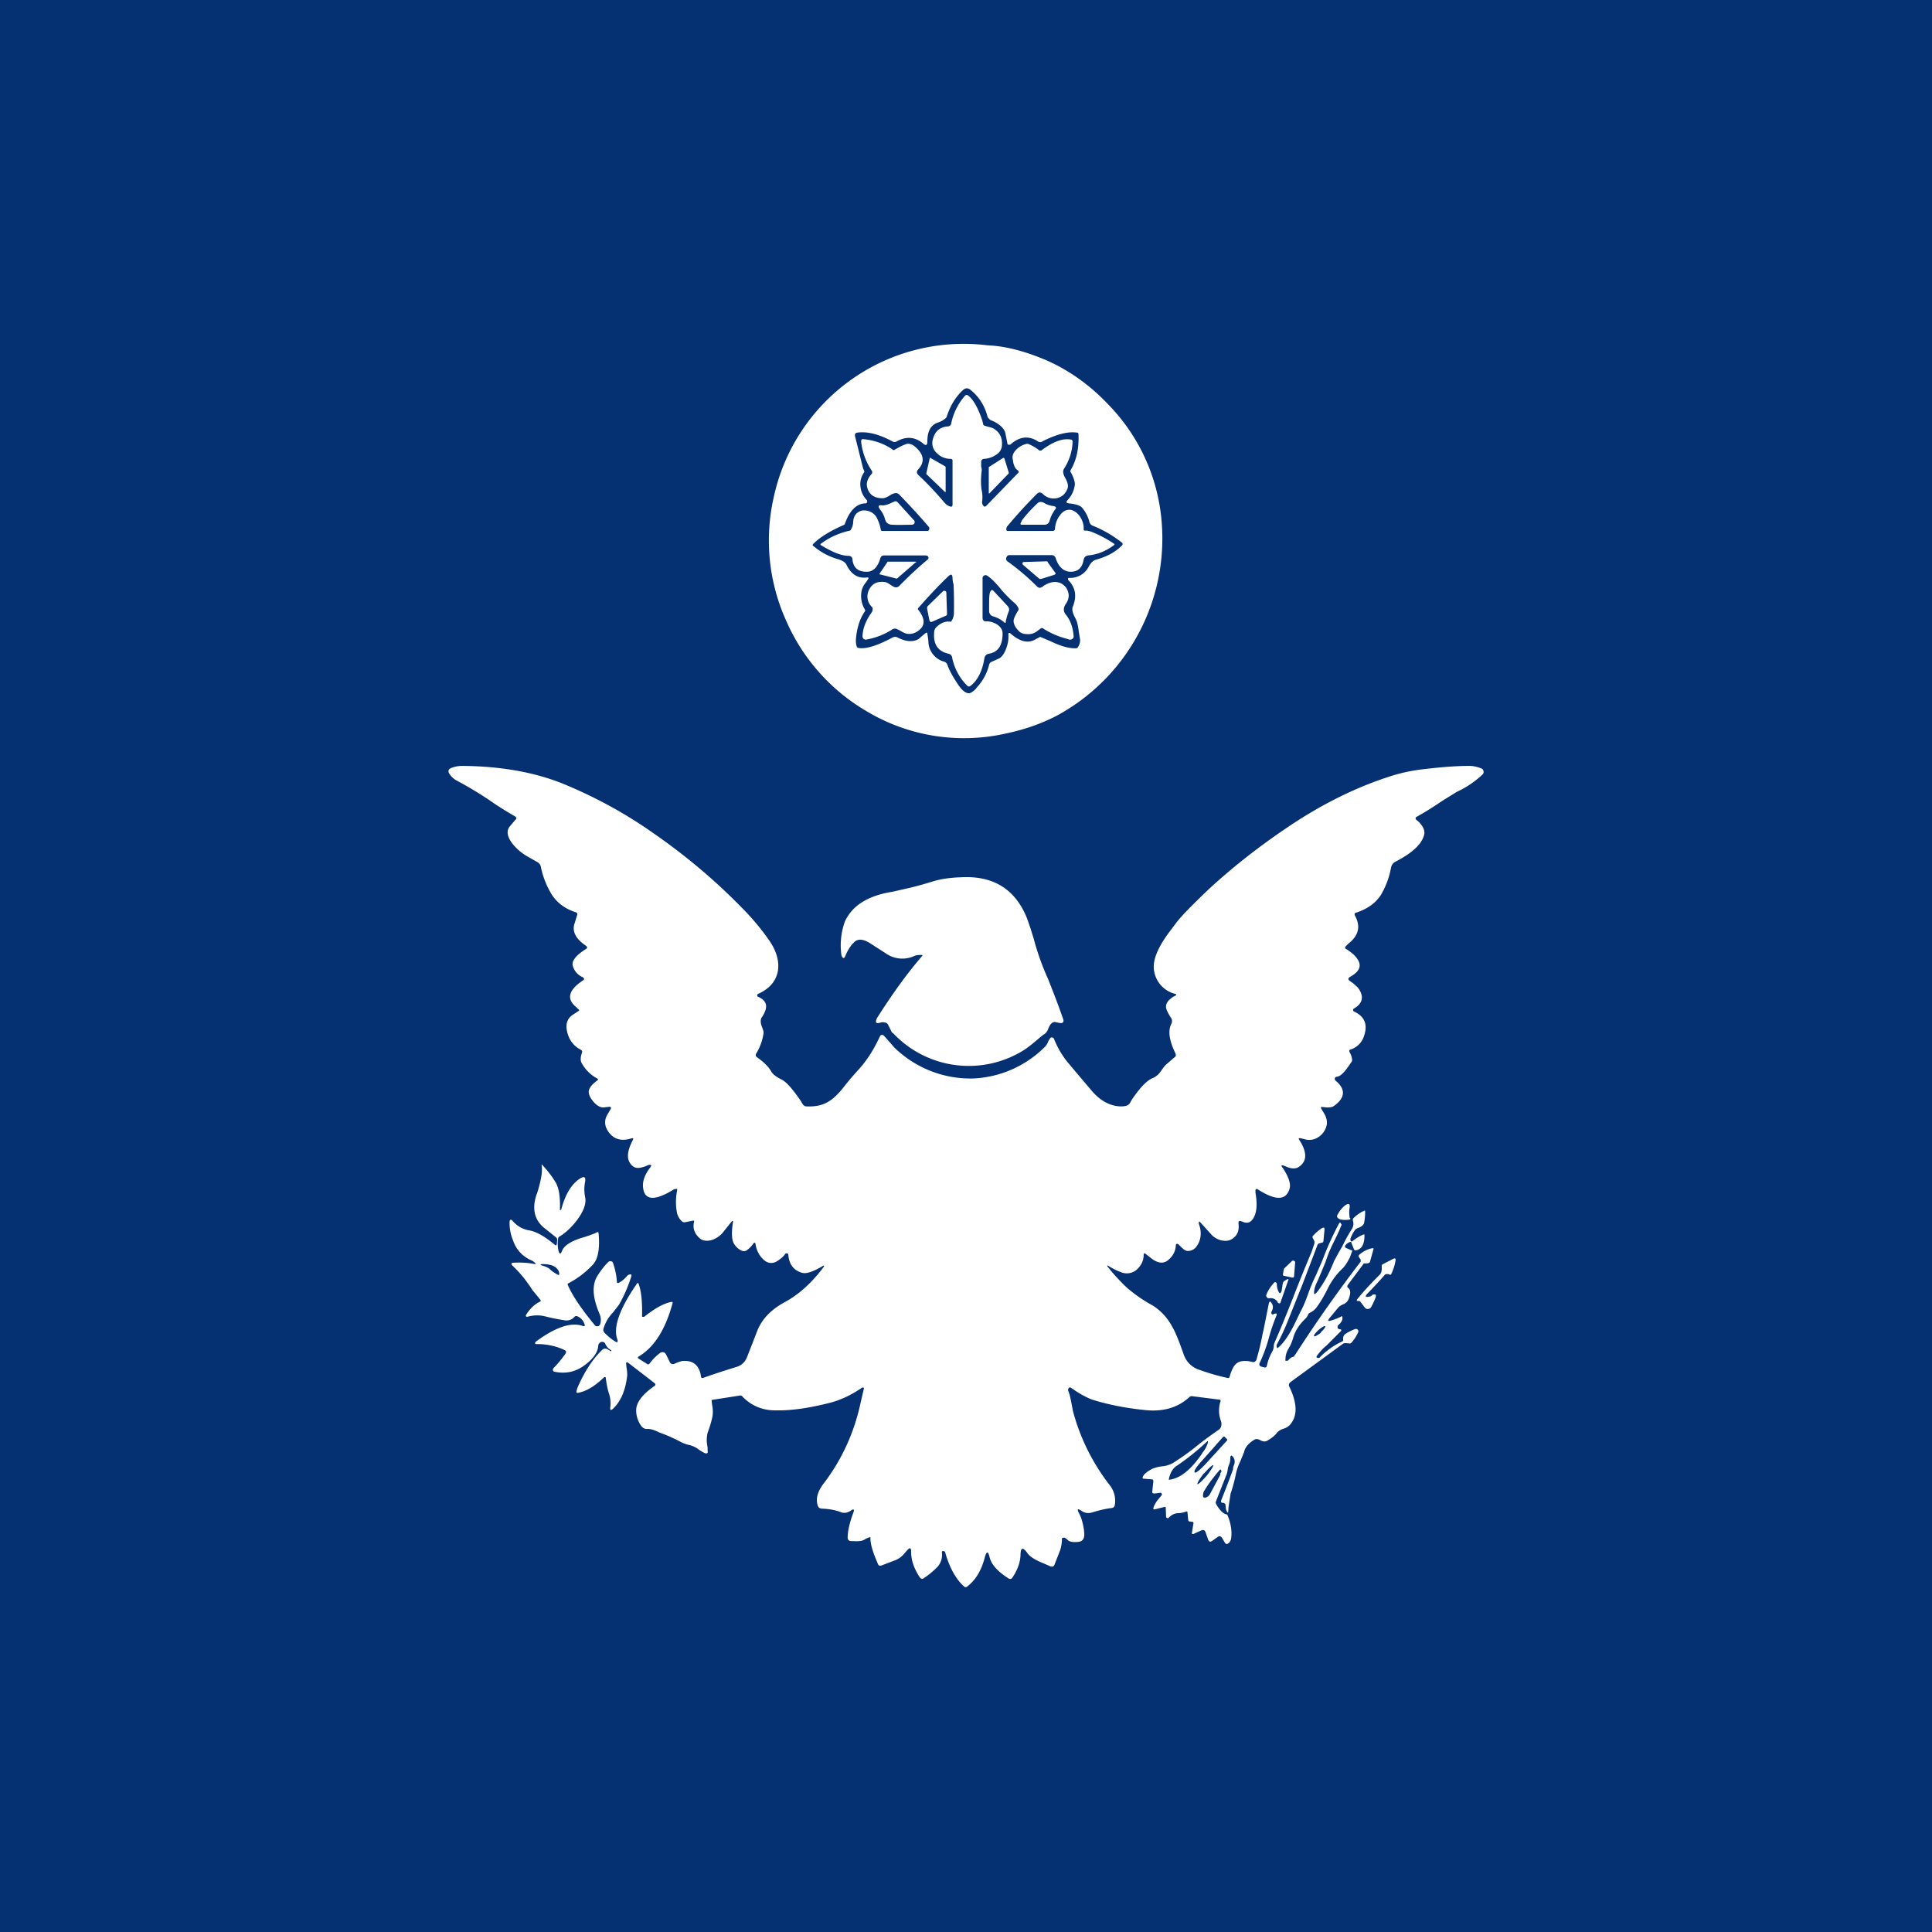 <!-- by TradeStack --><svg width="56" height="56" viewBox="0 0 56 56" xmlns="http://www.w3.org/2000/svg"><path fill="#053172" d="M0 0h56v56H0z"/><path d="M30.3 10.43c.67.29 1.28.72 1.82 1.29a5.5 5.5 0 0 1 1.5 2.98 5.84 5.84 0 0 1-2.98 6.04c-.42.22-.91.4-1.48.52a5.5 5.5 0 0 1-4.1-.68 5.65 5.65 0 0 1-2.26-2.56 5.65 5.65 0 0 1-.37-3.62 5.63 5.63 0 0 1 6.2-4.39c.5.02 1.05.16 1.67.42Z" fill="#fff"/><path d="M26.83 18.35a4.1 4.1 0 0 0-.2.17c-.17.1-.37.08-.61-.04a.15.15 0 0 0-.15 0c-.45.24-.78.34-.99.3a.06.06 0 0 1-.05-.05.57.57 0 0 1-.02-.21c.03-.34.12-.6.26-.8a.04.04 0 0 0 0-.05.76.76 0 0 1-.09-.57.6.6 0 0 1 .12-.22l.06-.09c.03-.04.01-.06-.04-.05-.26.03-.45-.1-.58-.36-.03-.08-.13-.14-.28-.18a1.9 1.9 0 0 1-.69-.38c-.02-.01-.02-.03 0-.05.17-.18.47-.37.88-.55.02-.01.04-.02.04-.04.14-.39.34-.58.59-.59.02 0 .04 0 .05-.03a.06.06 0 0 0-.01-.07.65.65 0 0 1-.18-.39.59.59 0 0 1 .1-.4c.01-.01.02-.03.01-.04a.22.22 0 0 0-.03-.07 281.37 281.37 0 0 0-.24-.96c0-.05.01-.08.07-.09.28-.04.62.04 1.03.26a.1.1 0 0 0 .1 0c.28-.16.54-.14.77.05.09.08.13.06.13-.06 0-.29.1-.47.3-.54a.62.62 0 0 0 .22-.12.11.11 0 0 0 .04-.05c.1-.31.25-.57.47-.77.07-.07.15-.07.22-.01.25.2.42.47.5.8l.07.07c.25.1.4.23.44.38l.06.3c0 .02.01.04.03.04h.05c.27-.24.53-.27.8-.1.04.03.1.04.14 0 .4-.2.73-.29 1-.25.03 0 .04.02.04.04.02.42-.06.77-.23 1.05a.05.05 0 0 0 0 .05l.02.03c.08.16.12.28.1.37a.78.78 0 0 1-.21.42c-.04.05-.04.07.03.09l.1.01c.12.02.22.05.28.1a1 1 0 0 1 .23.44c.02.05.05.08.1.1.3.12.57.28.83.48.04.03.04.07 0 .1-.2.2-.45.32-.73.4-.09.02-.16.09-.22.2a.6.6 0 0 1-.57.33c-.02 0-.03 0-.03.02v.04c.22.22.26.48.13.79-.02.07 0 .17.07.3l.03.06c.03.06.06.18.08.35l.03.19c.02.08 0 .17-.05.25a.07.07 0 0 1-.05.04c-.19.01-.42-.05-.7-.18a9.07 9.07 0 0 0-.35-.15l-.17.09c-.2.1-.42.04-.67-.17-.06-.06-.09-.04-.08.04a.9.9 0 0 1-.06.36c-.05.15-.12.25-.2.3l-.22.1a.12.12 0 0 0-.08.09 1.48 1.48 0 0 1-.35.65.53.53 0 0 1-.18.16c-.11.05-.25-.04-.41-.3-.1-.15-.2-.32-.27-.51a.14.14 0 0 0-.09-.09.62.62 0 0 1-.46-.56c0-.09-.02-.17-.03-.25 0-.04-.02-.04-.05-.02Z" fill="#053172"/><path d="M27.61 16.78c0-.14-.04-.16-.14-.06-.29.28-.57.58-.85.9-.02.02-.02.04 0 .06.17.22.2.4.07.54-.12.12-.25.17-.4.15a.58.58 0 0 1-.18-.08 1.13 1.13 0 0 0-.1-.05.14.14 0 0 0-.14 0 2.05 2.05 0 0 1-.77.3c-.06 0-.1-.04-.1-.1.01-.23.1-.46.26-.68a.17.17 0 0 0 .03-.14.1.1 0 0 0-.03-.04.42.42 0 0 1-.09-.44c.08-.2.23-.3.47-.27.05 0 .11.04.2.1l.05.03c.07.04.13.03.18-.02a11.04 11.04 0 0 1 .84-.78c.01-.07-.02-.1-.09-.1h-1.2c-.04 0-.08.02-.1.07-.07.25-.19.38-.35.4-.28.02-.43-.1-.46-.34 0-.08-.05-.12-.12-.12-.2 0-.45-.1-.78-.3-.04-.02-.04-.04 0-.06.24-.18.52-.3.82-.37.02 0 .03-.02.04-.04a.46.46 0 0 0 .06-.2c0-.11.04-.2.1-.26.08-.07.17-.1.28-.08a.4.4 0 0 1 .3.2 1.25 1.25 0 0 1 .12.35c0 .03.02.04.05.04h1.28c.04 0 .06-.01.07-.04a.07.07 0 0 0-.01-.08c-.28-.33-.57-.64-.85-.93-.06-.07-.15-.06-.28.02a.48.48 0 0 1-.18.08c-.25.01-.41-.09-.47-.3-.04-.13 0-.27.14-.42v-.06a1.87 1.87 0 0 1-.32-.86c0-.05.02-.08.07-.07.31.03.6.13.84.3.02.02.05.02.07 0 .08-.04.17-.1.28-.14.11-.06.23-.02.35.1.22.21.23.42.04.62-.05.06-.04.11.01.16.26.24.5.5.74.78.04.05.1.1.15.12.07.03.1.02.1-.05v-1.27c0-.03-.02-.05-.06-.05a.56.56 0 0 1-.4-.17.39.39 0 0 1-.11-.4c.06-.23.2-.35.43-.37.05 0 .09-.03.1-.08.06-.3.2-.58.4-.81.04-.03.06-.03.1 0 .15.12.28.36.4.71l.03.12c0 .02.02.03.04.04l.1.03c.1.02.17.05.2.08.16.11.22.27.2.48a.33.33 0 0 1-.15.24.7.7 0 0 1-.36.13c-.05 0-.08.03-.09.07v.16c.02.06.02.11.01.15-.02.2-.02.36 0 .51.03.12.03.22.02.33-.01.04 0 .09.02.12.03.05.06.06.1.02l.91-.94c.04-.03.03-.06 0-.09-.07-.04-.1-.11-.13-.22l-.01-.08c-.03-.1 0-.2.1-.3a.6.6 0 0 1 .28-.16.1.1 0 0 1 .07 0c.12.05.22.11.32.19h.05c.33-.25.61-.36.85-.32.04 0 .06.03.06.06-.01.3-.1.55-.25.79-.04.06-.03.15.04.27.07.13.1.24.05.33a.41.41 0 0 1-.3.25.44.44 0 0 1-.4-.12c-.06-.06-.12-.06-.18 0-.26.26-.54.56-.85.93a.13.13 0 0 0-.03.1c0 .03.02.04.04.04h1.3c.04 0 .07-.02.07-.07a.7.7 0 0 1 .14-.38c.09-.13.2-.18.33-.16.1.03.2.1.27.22.06.1.1.22.09.34 0 .02 0 .03.03.04a.7.7 0 0 0 .07 0l.12.03c.22.09.44.2.66.35.02.01.02.03 0 .04-.24.18-.5.28-.76.3-.07.02-.1.05-.12.12-.04.25-.18.37-.42.35-.17-.02-.3-.14-.38-.36l-.01-.03a.12.12 0 0 0-.12-.09h-1.23a.08.08 0 0 0-.07.05c-.03.05-.02.1.02.13.35.25.63.5.86.73.04.04.08.05.13.02.02 0 .04-.02.06-.04.16-.1.3-.13.42-.1.1.02.17.08.23.15.1.16.1.3.01.45-.09.12-.1.23-.02.33.14.17.21.38.23.63 0 .04-.01.06-.04.08a.1.1 0 0 1-.08.02l-.06-.02a2.4 2.4 0 0 1-.7-.3.06.06 0 0 0-.08 0l-.12.09a.4.4 0 0 1-.26.07c-.11 0-.2-.03-.25-.09-.1-.1-.15-.2-.15-.29 0-.07.05-.17.13-.3a.07.07 0 0 0 .01-.07.4.4 0 0 0-.1-.14 3.53 3.53 0 0 1-.48-.5c-.1-.11-.2-.22-.32-.3a.08.08 0 0 0-.09-.01.08.08 0 0 0-.05.08v1.13c0 .09.04.13.12.12.1 0 .2.03.3.09.1.07.16.15.16.26 0 .34-.12.54-.4.59-.07.01-.12.06-.13.15-.06.36-.2.63-.4.78-.04.03-.07.02-.1-.01a1.6 1.6 0 0 1-.43-.8.13.13 0 0 0-.1-.12c-.32-.07-.46-.28-.42-.65a.2.2 0 0 1 .06-.12c.12-.12.26-.18.4-.16.02 0 .03 0 .04-.02a.44.44 0 0 0 .07-.21 14.14 14.14 0 0 0-.01-.85.68.68 0 0 1-.03-.16Z" fill="#fff"/><path d="m27.38 14.25-.53-.51v-.02l.1-.44c0-.01.02-.02.03 0l.42.24.01.02v.7c0 .03 0 .03-.03.01ZM28.66 13.54l.42-.27.03.01.13.42v.02l-.55.57c-.02.02-.03.02-.03-.01v-.74ZM25.58 14.65c.06 0 .15-.02.27-.08l.07-.03c.04-.02.06-.01.09.01l.5.55v.06a.09.09 0 0 1-.08.05c-.19 0-.37.01-.56 0-.11 0-.19-.05-.22-.17a.7.7 0 0 0-.14-.27c-.07-.1-.05-.14.07-.12ZM30.25 14.57c.08.05.18.09.3.1.06.02.08.05.03.1-.07.1-.13.21-.16.34-.03.07-.08.1-.16.1h-.64c-.03 0-.04 0-.04-.04l.05-.1c.14-.18.29-.34.44-.48.05-.05.11-.05.18-.02ZM26.54 16.3l-.54.47h-.02l-.47-.12c-.02 0-.02-.01-.01-.03l.23-.34h.8c.03 0 .04.01.01.03ZM30.37 16.3l.21.29c.03.03.02.05-.02.07l-.38.12h-.05l-.48-.41c-.01-.02-.02-.03-.01-.05 0-.02.02-.03.04-.03l.65-.02c.01 0 .03 0 .04.02ZM28.8 17.87c-.08-.02-.13-.08-.13-.16v-.1c0-.25 0-.41.04-.47.03-.05.06-.05.1 0l.4.43c.04.05.05.1.03.15-.04.1-.07.2-.09.31 0 .03 0 .03-.03.02a.81.81 0 0 0-.32-.18ZM27.41 17.85l-.39.17c-.04.02-.07 0-.08-.04l-.07-.35.01-.05.45-.44a.05.05 0 0 1 .06-.01c.02 0 .04.02.04.05l.02.62c0 .02-.01.04-.04.05ZM37.92 38.1a.37.37 0 0 1-.08.12c-.17.16-.3.35-.36.57-.03.1-.07.2-.12.28-.06.1-.1.2-.1.33-.01.04 0 .05.04.04h.03l.02-.02a.25.25 0 0 1 .16-.1l.01-.02v-.02l.02-.01a39.6 39.6 0 0 1 1.9-2.7v-.06l-.05-.07c-.02-.03-.01-.05.02-.08.12-.1.25-.16.37-.18.03 0 .04 0 .03.03l-.1.36c0 .02-.02.03-.04.04a.25.25 0 0 1-.1.01c-.03 0-.05 0-.06.03l-.44.59c-.03.04-.02.08.02.1.06.06.06.15.01.29a.29.29 0 0 1-.15.17.42.42 0 0 0-.16.1l-.24.29c-.08.09-.06.12.05.08.08-.02.17-.06.26-.1.03-.03.05-.02.05.02.01.07-.03.14-.11.21a.08.08 0 0 0-.03.07c0 .03.02.05.06.06.06 0 .06.03.02.07l-.4.4c-.1.08-.2.19-.28.3-.02.03-.01.05.02.06h.05c.2-.21.43-.37.67-.48.02-.01.03-.03.02-.06 0-.08.02-.13.09-.17.08-.05.18-.1.27-.13.03 0 .05 0 .06.02.02.02.03.04.02.07-.05.11-.11.21-.2.31a.06.06 0 0 1-.06.02l-.11-.01-.06.01-1.52 1.11c-.06.04-.08.1-.04.16.23.49.23.85 0 1.1a.45.45 0 0 1-.17.1.42.42 0 0 0-.19.11c-.07.1-.17.17-.29.24-.05.03-.11.03-.19-.01-.07-.04-.13-.05-.18-.02-.17.1-.27.22-.3.36l-.11.27c-.07.14-.1.25-.12.33-.04.2-.09.4-.16.6l-.06.39-.01.14c0 .03-.02.03-.03 0a.23.23 0 0 1-.04-.12l-.01-.1c-.02-.02-.04-.04-.08-.04a.05.05 0 0 1-.05-.03l.01-.05a25.57 25.57 0 0 0 .34-.89c0-.05.01-.09.03-.13.03-.08.02-.15-.01-.2-.06-.1-.1-.09-.1.02 0 .06-.01.11-.03.16a.75.75 0 0 0-.04.12c-.01.1-.03.17-.05.21l-.3.76a.1.1 0 0 0 .02.08l.02.04c.1.15.18.22.25.24.02 0 .04.01.05.03.1.24.14.48.1.7-.02.05-.03.08-.06.1-.05.05-.09.04-.12-.01l-.07-.12c-.04-.07-.09-.08-.15-.03l-.14.1c-.06.04-.1.03-.12-.03l-.07-.2c-.02-.07-.06-.1-.13-.07l-.22.1c-.05.01-.06 0-.05-.04l.04-.25c.01-.04 0-.06-.04-.06l-.08-.01a.06.06 0 0 1-.03-.05l-.02-.21c0-.02-.01-.03-.03-.03l-.06.02a.72.72 0 0 1-.18.03c-.1 0-.2.05-.28.14a.04.04 0 0 1-.04 0 .04.04 0 0 1-.03-.03l-.01-.26c0-.03-.02-.04-.04-.03l-.28.07c-.03 0-.04 0-.04-.04a.75.75 0 0 1 .16-.27l.08-.1a.04.04 0 0 0 0-.05.04.04 0 0 0-.05-.02l-.15.02c-.05 0-.08-.01-.07-.06l.03-.29c0-.04-.01-.06-.05-.06l-.23-.02c-.03 0-.03-.01-.03-.04.03-.09.13-.17.29-.25a1 1 0 0 1 .3-.07.79.79 0 0 0 .3-.1c.2-.13.42-.28.62-.44.22-.18.44-.34.67-.5a.2.2 0 0 0 .09-.1.26.26 0 0 0 0-.17.86.86 0 0 1-.01-.58c0-.02 0-.04-.03-.04l-.79-.1a.1.1 0 0 0-.08.02c-.33.31-.77.44-1.3.38-.6-.06-1.1-.17-1.52-.3-.21-.08-.41-.2-.61-.34-.03-.02-.05-.02-.07 0-.02.03-.03.06-.01.1.03.07.06.2.09.36l.04.21a6 6 0 0 0 1.06 2.14c.14.18.19.38.15.6-.01.04-.04.06-.08.07-.19.02-.38.07-.58.13-.1.03-.2.02-.29-.04-.13-.09-.15-.06-.08.07.07.13.11.29.14.48v.02c.03.2-.02.3-.15.32-.16.02-.27 0-.32-.05a.25.25 0 0 0-.1-.07c-.05 0-.07 0-.07.05v.05c-.01.11-.03.2-.05.26l-.16.41c-.02.07-.06.08-.13.06a4.2 4.2 0 0 0-.18-.08c-.25-.1-.42-.2-.5-.33-.12-.15-.17-.13-.18.06 0 .2-.07.43-.23.67-.03.05-.07.06-.12.03-.31-.2-.5-.4-.55-.63-.04-.16-.08-.16-.13 0-.1.4-.27.68-.52.87-.03.02-.05.02-.08 0-.23-.2-.42-.53-.55-.98 0-.04-.03-.05-.06-.05h-.02c-.01 0-.02.01-.02.03.02.16-.02.3-.12.42-.14.14-.27.25-.4.33-.04.04-.08.03-.12-.02-.17-.26-.25-.5-.25-.73 0-.13-.03-.15-.12-.05l-.07.08a.64.64 0 0 1-.26.2l-.42.16c-.04.01-.07 0-.09-.04l-.02-.05c-.13-.3-.2-.53-.2-.7 0-.03 0-.04-.03-.03a.65.65 0 0 0-.15.07c-.07.04-.17.05-.31.04h-.07c-.06 0-.1-.04-.1-.1 0-.16.04-.36.12-.6l.05-.14c.03-.08 0-.1-.07-.05-.1.07-.2.09-.3.05-.15-.06-.33-.09-.51-.1-.1 0-.14-.03-.16-.1-.06-.19 0-.41.19-.65a5.82 5.82 0 0 0 1.05-2.3l.1-.43c0-.02 0-.03-.02-.03h-.03c-.32.22-.64.37-.97.45-.6.15-1.1.22-1.55.21-.38 0-.7-.14-.95-.4a.07.07 0 0 0-.07-.03l-.77.12c-.04 0-.06.02-.05.06l.01.09a.9.9 0 0 1 .01.34c-.03.15-.08.31-.14.47a.94.94 0 0 0 0 .42v.1c.02.07-.02.1-.1.06a1.14 1.14 0 0 1-.19-.12.76.76 0 0 0-.26-.11 1.04 1.04 0 0 1-.2-.07 4.79 4.79 0 0 0-.65-.29c-.16-.08-.28-.11-.36-.1-.1 0-.17-.07-.24-.22a.76.76 0 0 1-.07-.32c0-.23.18-.46.52-.7.05-.03.05-.06 0-.1l-.74-.57c-.05-.04-.08-.03-.07.03l.01.1c.02.1.02.18.02.23-.05.45-.2.77-.42.97-.06.05-.08.03-.07-.05a.88.88 0 0 0-.03-.37c-.05-.15-.08-.31-.1-.47 0-.04-.03-.05-.06-.02-.26.25-.51.4-.74.44-.04.01-.06 0-.05-.05l.03-.1c.2-.46.44-.83.72-1.1.05-.04.1-.04.17 0l.08.05.01-.02v-.01a.38.38 0 0 1-.18-.2.08.08 0 0 0-.03-.03.1.1 0 0 0-.11 0 .12.12 0 0 0-.06.1c-.01.18-.14.37-.38.55-.26.2-.55.27-.89.2a.06.06 0 0 1-.04-.03c-.01-.03 0-.05.01-.07.13-.13.24-.27.35-.42.03-.05.02-.09-.03-.11a1.82 1.82 0 0 0-.81-.17c-.03 0-.04-.01-.04-.04l.02-.03c.58-.43 1.04-.58 1.38-.45.03 0 .04 0 .04-.03a.36.36 0 0 0-.2-.25c-.04-.02-.07-.02-.1.01a.3.3 0 0 1-.28.1c-.2-.03-.4-.07-.59-.12a.99.99 0 0 0-.5.02l-.03-.01a.04.04 0 0 1 0-.05c.1-.16.23-.3.4-.38.03-.01.03-.04 0-.07a1.89 1.89 0 0 0-.08-.1l-.14-.17c-.17-.27-.36-.5-.56-.69-.07-.06-.06-.1.03-.1.2-.01.4 0 .6.04.04 0 .04 0 .02-.02a.32.32 0 0 0-.12-.09.94.94 0 0 1-.53-.58 1.3 1.3 0 0 1-.1-.52c0-.08.04-.1.09-.04a.8.8 0 0 0 .46.27c.2.03.42.15.66.34l.1.08c.03.03.05.02.06-.02l.01-.1a.1.1 0 0 0-.04-.1l-.3-.24c-.31-.23-.4-.56-.26-.99l.02-.05c.11-.35.16-.62.13-.8 0-.03 0-.04.03 0 .17.18.29.35.38.5.1.18.13.44.12.78 0 .02 0 .02.02.01.01 0 .02 0 .02-.02.12-.45.31-.75.56-.9.11-.06.15-.03.13.1-.03.15-.03.3 0 .45.04.18-.04.4-.23.66-.16.21-.33.37-.51.48a.07.07 0 0 0-.04.05.92.92 0 0 0 .01.37c.03.1.06.1.1 0 .06-.16.28-.3.64-.4.18-.06.3-.1.37-.14.03-.02.05 0 .05.03.04.42-.01.72-.15.89a2.65 2.65 0 0 1-.73.56c-.02.01-.02.03-.01.05.13.3.39.69.78 1.16.02.03.05.04.09.03.03 0 .06-.03.07-.07a.42.42 0 0 0-.02-.28c-.21-.49-.23-.86-.05-1.13.09-.14.19-.27.3-.38a.08.08 0 0 1 .08-.02c.03 0 .05.02.06.05.06.18.1.36.11.54 0 .04.03.05.06.03.1-.05.17-.12.24-.2a.12.12 0 0 1 .08-.04c.04 0 .05 0 .04.05a4 4 0 0 1-.36.83l-.17.22a1.14 1.14 0 0 0-.28.48c-.01.03 0 .06.02.1.09.09.19.18.3.25.09.06.11.04.08-.06-.12-.34.07-.88.57-1.6.02-.03.03-.03.05 0 .08.22.11.53.1.93 0 .01 0 .03.02.03h.04c.3-.24.55-.38.77-.43.05-.01.07 0 .05.05-.21.77-.54 1.27-.98 1.53-.03.02-.03.04 0 .06l.24.15c.03.03.06.02.09-.02.08-.11.18-.21.3-.3.07-.03.12-.02.16.04l.12.24c.03.05.07.06.13.04a1.2 1.2 0 0 1 .22-.08c.32-.03.5.12.55.45 0 .03.02.05.06.04.33-.12.65-.22.97-.32.14-.04.25-.14.31-.3l.28-.72c.13-.35.4-.64.83-.87.4-.22.77-.56 1.1-1 .03-.05.02-.06-.03-.03l-.05.03c-.25.14-.43.2-.55.16-.24-.07-.37-.25-.39-.52a.04.04 0 0 0-.03-.04h-.05c-.05.08-.11.13-.18.18-.16.13-.32.13-.46 0a.75.75 0 0 1-.23-.45c-.01-.05-.03-.05-.06-.02-.05.07-.1.13-.17.18-.06.06-.14.06-.23 0a.52.52 0 0 1-.17-.18c-.06-.11-.07-.3-.03-.58.02-.09 0-.1-.06-.02l-.24.3a.7.7 0 0 1-.3.2c-.14.04-.26.03-.35-.04-.16-.14-.22-.3-.17-.49 0-.02 0-.03-.03-.03l-.25.05-.05-.01a.47.47 0 0 1-.17-.28 1.7 1.7 0 0 1 .01-.65c0-.02 0-.03-.02-.03l-.07.01c-.56.35-.86.33-.9-.05-.02-.17.04-.36.2-.57.06-.08.04-.1-.05-.08l-.07.03c-.18.07-.3.07-.38 0-.19-.16-.18-.4 0-.75.03-.05.02-.07-.05-.05-.26.08-.47.03-.62-.15-.15-.18-.17-.37-.06-.55l.1-.17c0-.03 0-.05-.05-.05l-.17.02c-.1 0-.2-.06-.3-.18-.1-.12-.14-.23-.12-.32.03-.09.1-.18.24-.28.03-.02.03-.05 0-.06a1.1 1.1 0 0 1-.44-.43c-.05-.07-.05-.18 0-.32.01-.04 0-.06-.03-.08a.73.73 0 0 1-.37-.42c-.1-.28-.05-.48.14-.6l.15-.1c.03-.01.04-.04 0-.06a1.56 1.56 0 0 0-.06-.06.55.55 0 0 1-.14-.16c-.1-.19.01-.39.32-.6.07-.04.06-.08 0-.11a.5.5 0 0 1-.27-.3c-.06-.15.07-.32.37-.51.05-.03.05-.06 0-.1-.3-.2-.41-.43-.32-.66l.07-.23c.01-.04 0-.07-.05-.08-.3-.1-.52-.26-.68-.5a2.47 2.47 0 0 1-.32-.8.2.2 0 0 0-.1-.15l-.3-.17c-.17-.1-.31-.22-.43-.37-.15-.2-.18-.37-.07-.5l.16-.19c.04-.03.03-.06 0-.09-.24-.14-.49-.29-.73-.46a10.71 10.71 0 0 0-1-.6.6.6 0 0 1-.19-.19c-.04-.07-.02-.13.06-.16.1-.04.21-.06.32-.06 1.17.01 2.2.2 3.07.58.85.36 1.67.81 2.44 1.35.97.67 1.86 1.42 2.67 2.26a7 7 0 0 1 .71.86c.21.3.3.6.26.88-.05.3-.24.53-.58.68a.04.04 0 0 0-.02.04c0 .02 0 .03.02.04.2.09.27.21.22.38a.77.77 0 0 1-.11.22c-.04.06-.04.15 0 .26.04.1.06.16.05.21-.03.2-.1.39-.2.56-.04.05-.03.1.02.13.18.13.32.26.4.4.05.09.15.16.28.23.15.06.33.27.56.6l.08.13c.03.04.07.06.11.06.24.01.44-.03.6-.12.15-.08.3-.22.46-.42a8 8 0 0 1 .44-.52c.23-.25.44-.57.62-.96.03-.06.07-.07.12-.03l.17.19.13.15a3.16 3.16 0 0 0 2.3.9 3.13 3.13 0 0 0 2.05-.9c.05-.05.09-.1.12-.19l.04-.06a.06.06 0 0 1 .06-.04c.03 0 .05.02.06.04.11.28.26.52.43.72a139.67 139.67 0 0 0 .65.77c.25.3.54.46.85.47.13 0 .21-.02.26-.08l.07-.12c.23-.34.43-.55.6-.62a.53.53 0 0 0 .2-.15l.06-.08c.06-.09.11-.15.15-.18l.22-.19c.05-.03.05-.07.03-.12-.18-.37-.22-.65-.12-.85a.17.17 0 0 0-.01-.18 1.49 1.49 0 0 1-.12-.22c-.06-.14 0-.27.19-.39l.06-.03c.03-.02.03-.04 0-.05a.82.82 0 0 1-.62-.68c-.05-.3.12-.7.5-1.19l.12-.16c.16-.22.49-.55.96-1 .65-.6 1.4-1.2 2.26-1.78.97-.66 1.95-1.15 2.92-1.47.35-.12.72-.2 1.1-.24.51-.06.94-.09 1.28-.09.12 0 .23.03.34.07a.1.1 0 0 1 .07.08.1.1 0 0 1-.03.1 2.74 2.74 0 0 1-.74.5l-.42.26c-.25.17-.5.33-.74.46-.05.03-.05.06-.01.1l.04.03c.16.15.22.3.17.43-.08.26-.36.51-.83.75a.24.24 0 0 0-.12.17 2.4 2.4 0 0 1-.3.8c-.16.24-.4.4-.7.5-.06.01-.07.05-.04.1.16.3.1.56-.17.78a.98.98 0 0 0-.12.12v.04c.17.1.28.2.35.3.14.2.07.37-.2.52-.07.04-.07.08-.02.12l.1.07c.08.07.14.12.17.17.15.23.1.42-.14.56a.05.05 0 0 0-.03.05c0 .02.01.03.03.04.3.14.4.37.29.7a.6.6 0 0 1-.39.4c-.04.01-.05.04-.03.08.04.07.06.13.07.2a.1.1 0 0 1-.01.07l-.02.03c-.17.26-.3.4-.41.41a.06.06 0 0 0-.06.05c0 .02 0 .05.02.06.3.25.29.5-.05.74-.06.04-.16.05-.29.03a1 1 0 0 1-.03 0c-.05-.02-.06 0-.04.05l.06.1c.08.12.11.24.1.34a.55.55 0 0 1-.32.42.47.47 0 0 1-.33.02l-.12-.03c-.05 0-.06 0-.03.05.24.37.23.64-.04.8-.08.04-.2.04-.35-.03l-.05-.02c-.08-.03-.1-.01-.04.06.17.26.24.46.2.6-.1.35-.4.36-.93.02-.03-.02-.05 0-.06.02v.08c.06.34.04.6-.08.77-.07.1-.17.13-.3.07-.09-.04-.12-.02-.11.07.02.19-.03.32-.17.42-.1.07-.2.08-.34.05a.59.59 0 0 1-.3-.19l-.28-.31c-.05-.06-.07-.05-.06.02l.03.1c.05.2.02.4-.1.56a.3.3 0 0 1-.25.13c-.06 0-.12-.04-.2-.12a1 1 0 0 0-.05-.05c-.06-.06-.1-.05-.1.04-.02.17-.1.3-.24.41-.14.1-.31.07-.51-.1l-.13-.1c-.03-.02-.05-.01-.05.03 0 .18-.08.32-.2.43a.44.44 0 0 1-.47.07c-.11-.04-.23-.1-.34-.17-.05-.03-.06-.02-.03.02.18.23.37.43.56.61a4.29 4.29 0 0 0 .74.51c.24.15.43.36.57.62.1.17.2.43.33.8.07.2.21.35.41.43.28.1.57.19.86.25.03.01.05 0 .06-.03l.03-.1c.05-.14.1-.23.16-.28.1-.09.26-.1.44-.06.08.03.14 0 .16-.1a7.31 7.31 0 0 0 .16-.67l.04-.18.15-.75c.02-.05.04-.06.07-.01.06.08.06.17 0 .27v.04c.01.02.02.03.04.03s.03 0 .03-.02h.03c.05-.02.07 0 .05.05a5.5 5.5 0 0 0-.23.68 4.4 4.4 0 0 1-.26.7c-.02.05 0 .08.04.1l.08.02c.05.02.08 0 .09-.04.03-.14.08-.28.16-.42a.31.31 0 0 0 .04-.14c0-.06.02-.1.03-.13.16-.36.33-.78.52-1.26a47.56 47.56 0 0 1 .55-1.36l.08-.24v-.06l-.05-.1a.05.05 0 0 1 0-.05c.08-.09.16-.16.25-.22.07-.05.1-.03.09.05l-.03.31c0 .03-.02.05-.05.05l-.07.02a.07.07 0 0 0-.05.04l-.43 1.13-.36.9c-.1.26-.22.55-.39.86a.1.1 0 0 0 0 .08c0 .03.02.03.04.01.18-.15.35-.42.53-.8l.12-.25c.08-.14.14-.3.2-.46.07-.2.15-.4.25-.6.08-.19.17-.38.25-.6.12-.3.26-.6.42-.9.01-.01.03-.02.04 0l.01.02c.02.02.02.04 0 .07-.07.18-.16.36-.24.52-.08.16-.15.34-.21.52a21.68 21.68 0 0 1-.23.55c-.05.1-.08.18-.09.24-.03.17 0 .18.1.05.19-.25.34-.54.47-.87l.13-.24.11-.19c.08-.17.17-.33.27-.49a.28.28 0 0 0 .03-.26l.01-.05c.1-.1.2-.17.31-.22.03-.02.04-.01.04.02 0 .11-.01.22-.03.32-.01.06-.06.1-.14.14-.07.02-.11.05-.13.08-.06.08-.1.17-.13.25l.01.06c.02.02.04.02.06 0 .1-.08.21-.15.32-.19.01 0 .02 0 .02.02 0 .26-.07.4-.24.44-.03 0-.06 0-.07-.04l-.07-.18c0-.02-.02-.03-.04-.02a.28.28 0 0 0-.12.08c-.04.05-.03.08.02.1l.17.07a3.6 3.6 0 0 0-.07.19c-.08.16-.16.28-.23.34a2.11 2.11 0 0 0-.43.6c-.1.2-.2.37-.32.53a.54.54 0 0 1-.2.15.07.07 0 0 0-.03.04Z" fill="#fff"/><path d="M26.7 27.68c-.07 0-.13 0-.2.03a.83.83 0 0 1-.83-.08l-.45-.29c-.21-.13-.37-.14-.48-.01-.1.1-.17.22-.23.36-.04.11-.08.1-.12 0a2.04 2.04 0 0 1 .1-.98c.21-.46.67-.75 1.37-.86l.44-.1c.27-.06.54-.14.8-.22.19-.05.42-.09.72-.1.93-.06 1.57.31 1.92 1.12.06.14.13.36.22.65a7.57 7.57 0 0 0 .42 1.18c.2.5.34.88.43 1.14.04.1 0 .15-.1.13l-.1-.02c-.09-.03-.17.04-.23.2a.32.32 0 0 1-.1.14c-.06.03-.13.1-.23.18-.15.13-.27.22-.36.28a3.01 3.01 0 0 1-3.8-.48.1.1 0 0 1-.05-.05l-.1-.2a.1.1 0 0 0-.05-.05.25.25 0 0 0-.17-.01c-.13.04-.16 0-.1-.13.4-.63.82-1.23 1.3-1.79.03-.02.02-.04-.02-.04ZM39.12 35.3l.02.01c0 .02 0 .03-.02.04-.15.02-.26.01-.32-.03-.05-.03-.06-.07-.02-.13.06-.11.14-.2.22-.26.1-.06.13-.04.12.07-.02.1-.01.2 0 .3ZM39.39 37.71h-.03c-.04 0-.04-.02-.02-.05.2-.25.42-.48.64-.7.06-.05.08-.14.07-.26 0-.02 0-.03.02-.05l.31-.16c.06-.03.08-.01.07.05a1.4 1.4 0 0 1-.13.4c-.01.01-.03.02-.05 0a.17.17 0 0 0-.12 0 12.7 12.7 0 0 1-.5.54c-.1.1-.08.13.05.1.02 0 .04-.01.07-.04a.09.09 0 0 1 .06-.02c.03 0 .04 0 .05.02v.05c-.04.1-.08.2-.14.3a.1.1 0 0 1-.08.05.1.1 0 0 1-.1-.04l-.13-.17a.05.05 0 0 0-.04-.02ZM37.45 37.03l-.23-.05c-.03 0-.04-.03-.03-.06l.02-.12.01-.03.23-.22a.05.05 0 0 1 .06 0c.02 0 .03.02.03.05l-.03.38c0 .04-.02.06-.06.05Z" fill="#fff"/><path d="M15.71 36.64c.11 0 .22.01.32.05.12.06.18.14.18.24 0 .02-.02.03-.04.02-.09-.05-.17-.1-.24-.17a.49.49 0 0 0-.16-.08l-.06-.02c-.06-.02-.05-.03 0-.04Z" fill="#053172"/><path d="M37 37.7a.22.22 0 0 0-.2-.07c-.04 0-.06 0-.08-.03a.07.07 0 0 1-.01-.08c.05-.13.13-.24.22-.34.02-.02.03-.02.05-.01.02.01.03.03.03.05 0 .09.02.15.04.2.04.09.07.08.1-.01l.03-.2c.01-.05.04-.08.08-.1l.05-.03c.03-.01.05 0 .03.03l-.22.63c-.01.05-.04.05-.08.02l-.02-.04a.08.08 0 0 0-.02-.03Z" fill="#fff"/><path d="M38.28 38.62c.09-.08.15-.16.13-.18-.01-.02-.1.03-.19.11s-.15.16-.13.18c.02.02.1-.03.2-.1ZM35.57 41.72v.03l-.54.59c-.23.26-.37.37-.4.34-.04-.04.06-.18.3-.44l.53-.6h.03l.08.08ZM34.83 42.15c-.31.45-.62.7-.93.74-.02 0-.03 0-.02-.02.04-.18.11-.3.21-.37.33-.22.62-.46.88-.7.04-.04.05-.04.04.02a.81.81 0 0 1-.15.28l-.03.05ZM34.9 42.7c-.13.16-.21.3-.19.32.02.01.14-.1.27-.25.12-.15.2-.29.19-.3-.02-.02-.14.09-.27.24ZM35.37 42.71v.04l-.3.56a.2.2 0 0 1-.14.1c-.04 0-.06-.01-.06-.05 0-.06.01-.12.05-.17.12-.2.27-.39.43-.58.02-.02.03-.02.04 0 .01.01.02.03.01.05a6.61 6.61 0 0 1-.03.05Z" fill="#053172"/></svg>